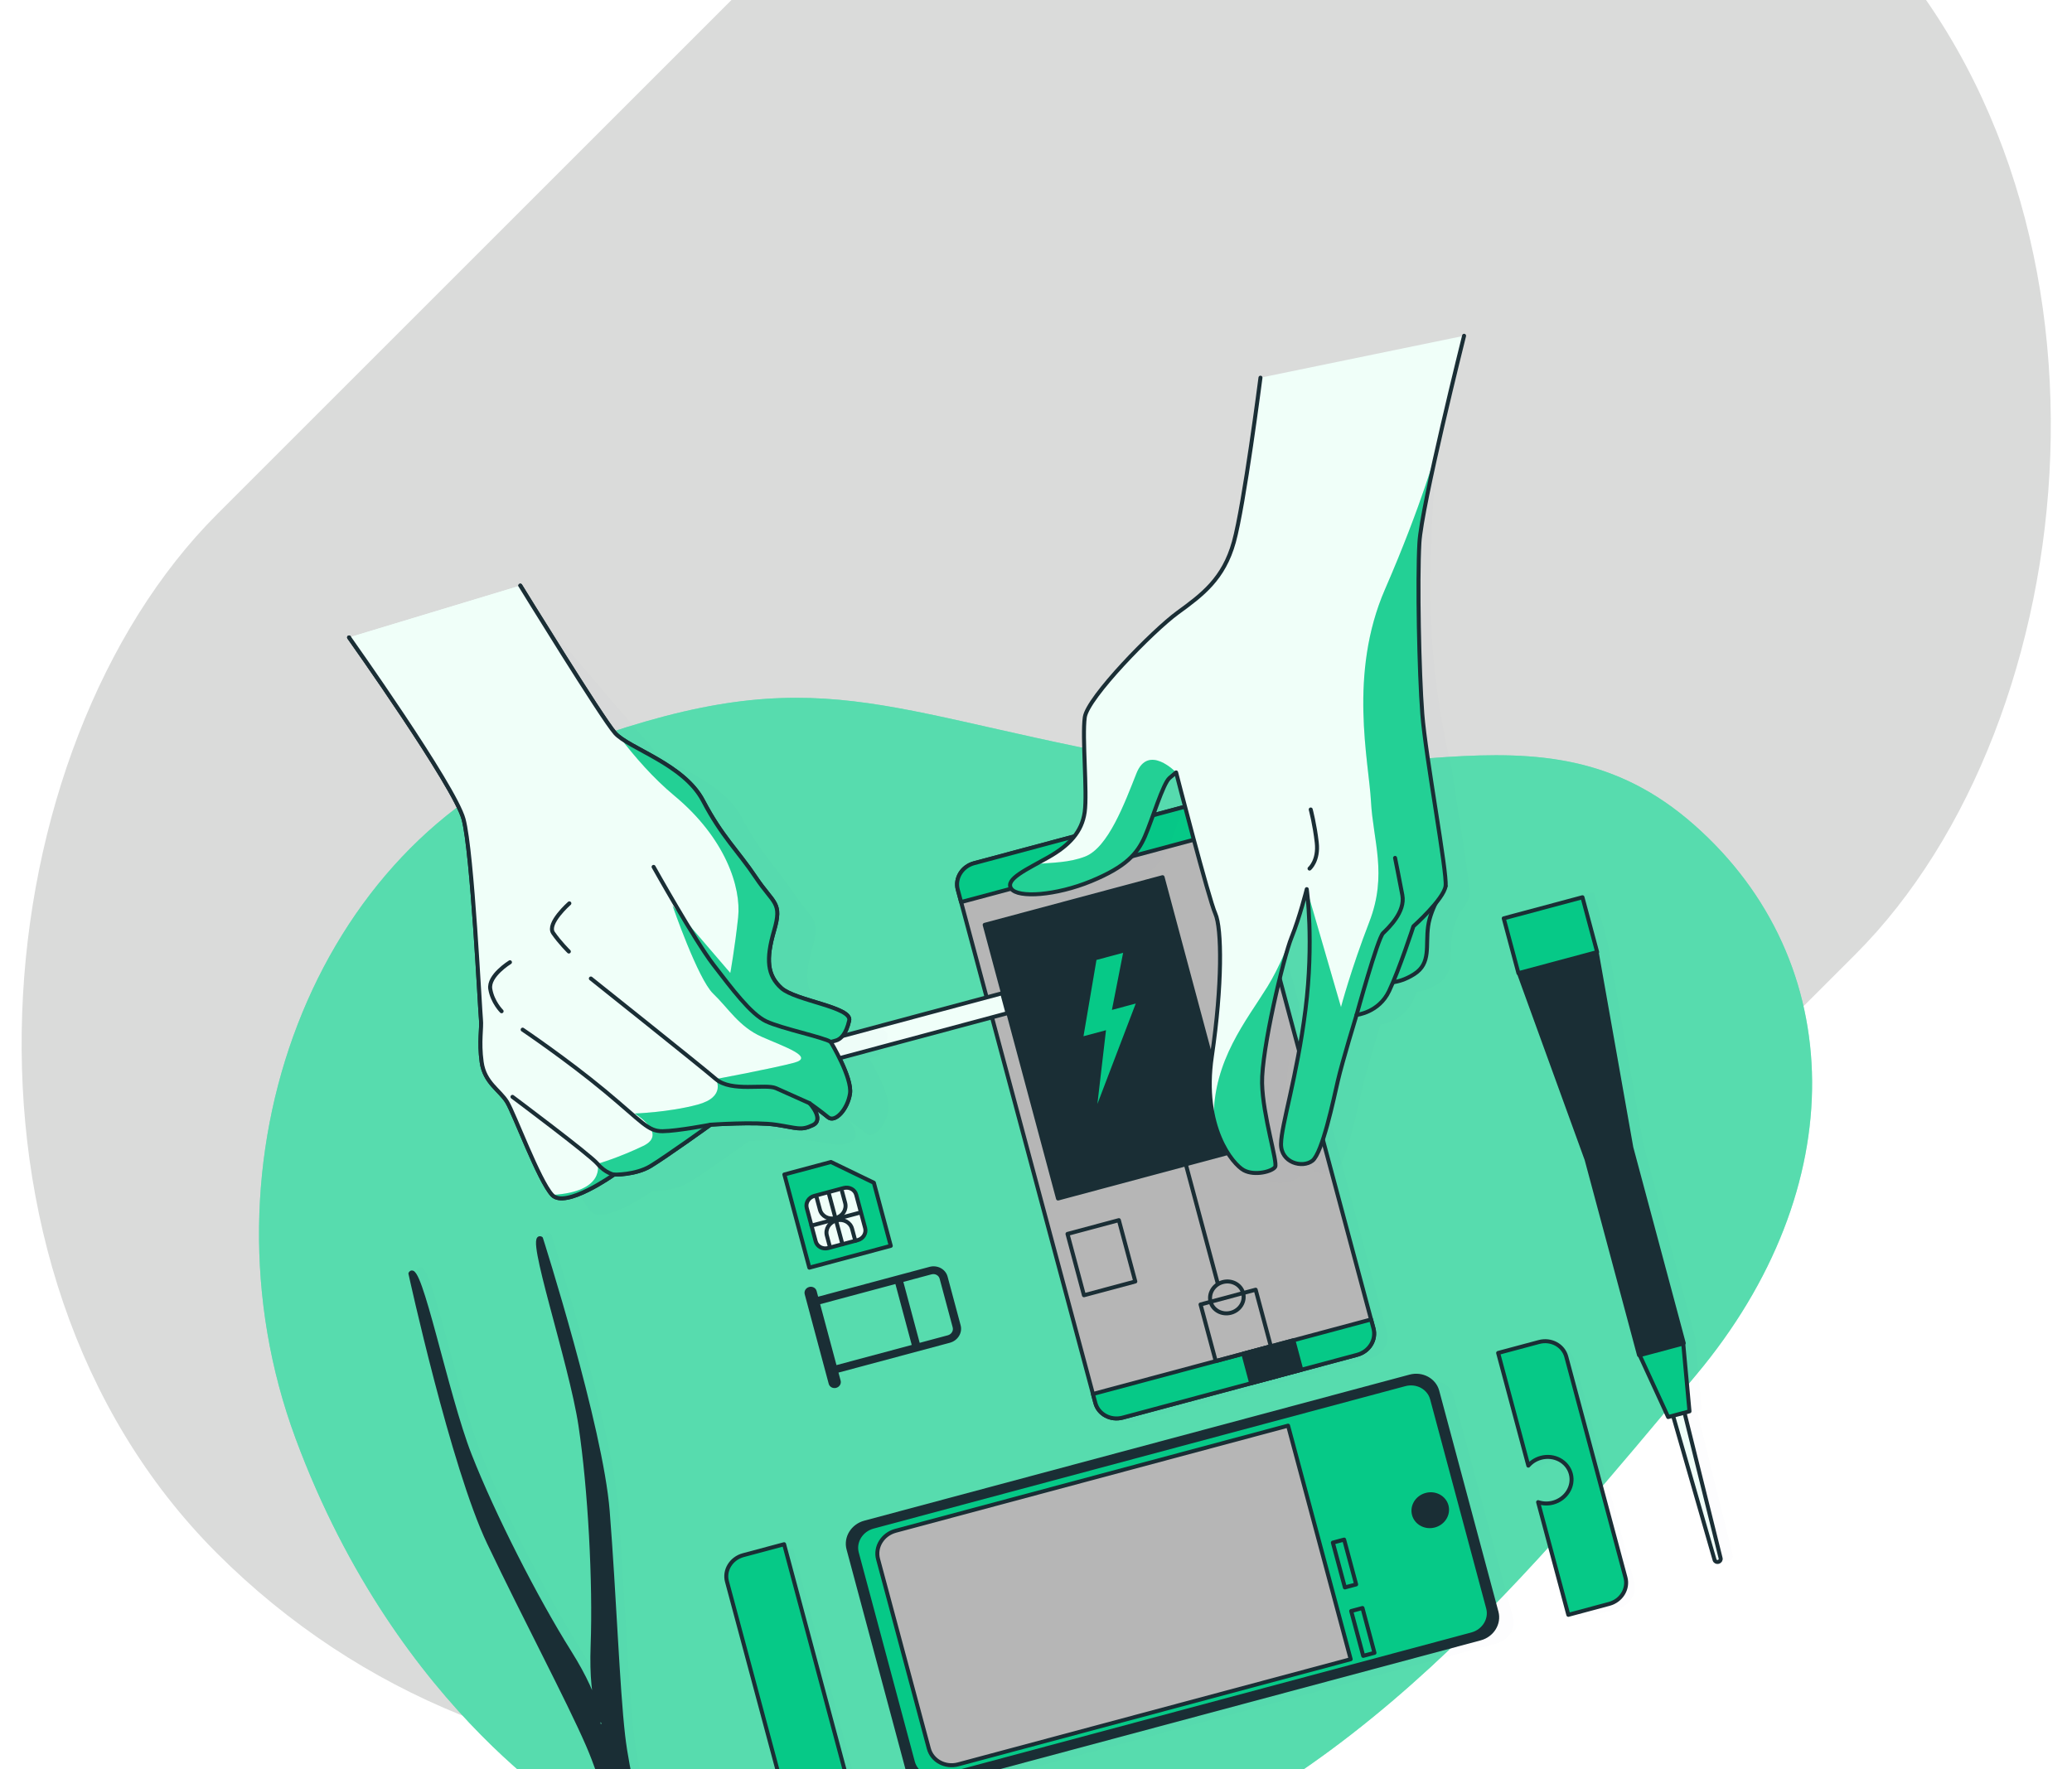 <svg width="672" height="574" viewBox="0 0 672 574" fill="none" xmlns="http://www.w3.org/2000/svg">
<rect x="433.23" y="-195.992" width="476.672" height="751.476" rx="238.336" transform="rotate(45 433.23 -195.992)" fill="#DADBDA"/>
<g filter="url(#filter0_dddddd_851_19467)">
<path d="M191.082 455.525C191.082 455.525 262.334 499.558 350.261 473.579C438.187 447.604 499.025 371.122 549.996 310.345C600.966 249.57 599.806 176.135 549.384 131.718C498.962 87.3 447.001 125.103 364.166 109.347C281.332 93.59 262.166 77.379 182.248 107.327C102.33 137.273 62.431 240.615 95.874 330.878C129.316 421.139 191.082 455.525 191.082 455.525Z" fill="#06C987"/>
<g opacity="0.7">
<g opacity="0.7">
<path opacity="0.7" d="M191.082 455.525C191.082 455.525 262.334 499.558 350.261 473.579C438.187 447.604 499.025 371.122 549.996 310.345C600.966 249.57 599.806 176.135 549.384 131.718C498.962 87.3 447.001 125.103 364.166 109.347C281.332 93.59 262.166 77.379 182.248 107.327C102.33 137.273 62.431 240.615 95.874 330.878C129.316 421.139 191.082 455.525 191.082 455.525Z" fill="#F0FFF9"/>
</g>
</g>
<g opacity="0.2">
<g opacity="0.2">
<path opacity="0.2" d="M359.606 320.444L314.978 153.889C313.993 150.215 316.358 146.39 320.259 145.344L396.334 124.96C400.235 123.915 404.195 126.045 405.18 129.72L449.808 296.275C450.792 299.949 448.429 303.775 444.528 304.821L368.453 325.205C364.552 326.25 360.59 324.119 359.606 320.444Z" fill="#003346"/>
</g>
</g>
<path d="M355.252 319.321L310.624 152.766C309.64 149.092 312.004 145.265 315.905 144.22L391.979 123.836C395.88 122.791 399.842 124.922 400.826 128.597L445.454 295.152C446.439 298.826 444.074 302.653 440.173 303.698L364.099 324.082C360.198 325.127 356.237 322.995 355.252 319.321Z" fill="#B6B6B6"/>
<path d="M355.252 319.321L310.624 152.766C309.64 149.092 312.004 145.265 315.905 144.22L391.979 123.836C395.88 122.791 399.842 124.922 400.826 128.597L445.454 295.152C446.439 298.826 444.074 302.653 440.173 303.698L364.099 324.082C360.198 325.127 356.237 322.995 355.252 319.321Z" stroke="#1A2E35" stroke-width="1.294" stroke-miterlimit="10" stroke-linecap="round" stroke-linejoin="round"/>
<path d="M391.978 123.835L315.905 144.219C312.003 145.264 309.638 149.091 310.623 152.765L311.711 156.826L401.913 132.657L400.825 128.596C399.84 124.921 395.879 122.79 391.978 123.835Z" fill="#06C987"/>
<path d="M391.978 123.835L315.905 144.219C312.003 145.264 309.638 149.091 310.623 152.765L311.711 156.826L401.913 132.657L400.825 128.596C399.84 124.921 395.879 122.79 391.978 123.835Z" stroke="#1A2E35" stroke-width="1.294" stroke-miterlimit="10" stroke-linecap="round" stroke-linejoin="round"/>
<path d="M400.839 237.536L343.143 252.996L319.353 164.213L377.05 148.754L400.839 237.536Z" fill="#1A2E35" stroke="#1A2E35" stroke-width="1.294" stroke-miterlimit="10" stroke-linecap="round" stroke-linejoin="round"/>
<path d="M354.471 316.407L355.252 319.32C356.237 322.995 360.198 325.127 364.099 324.082L440.173 303.698C444.074 302.653 446.439 298.826 445.454 295.151L444.673 292.237L354.471 316.407Z" fill="#06C987"/>
<path d="M354.471 316.407L355.252 319.32C356.237 322.995 360.198 325.127 364.099 324.082L440.173 303.698C444.074 302.653 446.439 298.826 445.454 295.151L444.673 292.237L354.471 316.407Z" stroke="#1A2E35" stroke-width="1.294" stroke-miterlimit="10" stroke-linecap="round" stroke-linejoin="round"/>
<path d="M407.244 282.577L389.367 287.367L394.289 305.736L412.166 300.946L407.244 282.577Z" stroke="#1A2E35" stroke-width="1.294" stroke-miterlimit="10" stroke-linecap="round" stroke-linejoin="round"/>
<path d="M403.183 283.666C402.446 280.919 399.485 279.325 396.567 280.107C393.651 280.889 391.882 283.75 392.618 286.497C393.354 289.246 396.317 290.839 399.233 290.057C402.151 289.275 403.919 286.415 403.183 283.666Z" stroke="#1A2E35" stroke-width="1.294" stroke-miterlimit="10" stroke-linecap="round" stroke-linejoin="round"/>
<path d="M394.943 280.543L384.587 241.892L394.943 280.543Z" fill="#F0FFF9"/>
<path d="M394.943 280.543L384.587 241.892" stroke="#1A2E35" stroke-width="1.294" stroke-miterlimit="10" stroke-linecap="round" stroke-linejoin="round"/>
<path d="M368.208 279.913L351.549 284.377L346.217 264.478L362.876 260.014L368.208 279.913Z" stroke="#1A2E35" stroke-width="1.294" stroke-miterlimit="10" stroke-linecap="round" stroke-linejoin="round"/>
<path d="M405.793 312.91L422.045 308.555L419.481 298.987L403.229 303.342L405.793 312.91Z" fill="#1A2E35" stroke="#1A2E35" stroke-width="1.294" stroke-miterlimit="10" stroke-linecap="round" stroke-linejoin="round"/>
<path d="M364.256 173.285L355.611 175.602L351.404 200.348L358.702 198.392L355.912 222.324L368.348 189.74L360.62 191.811L364.256 173.285Z" fill="#06C987"/>
<g opacity="0.2">
<g opacity="0.2">
<path opacity="0.2" d="M243.923 369.925L257.175 366.374L279.938 451.33L266.687 454.881C262.786 455.926 258.825 453.794 257.84 450.12L238.642 378.471C237.657 374.797 240.022 370.97 243.923 369.925Z" fill="#003346"/>
</g>
</g>
<path d="M241.052 368.698L254.303 365.148L277.067 450.103L263.816 453.654C259.915 454.699 255.954 452.569 254.969 448.894L235.771 377.244C234.786 373.57 237.151 369.744 241.052 368.698Z" fill="#06C987"/>
<path d="M241.052 368.698L254.303 365.148L277.067 450.103L263.816 453.654C259.915 454.699 255.954 452.569 254.969 448.894L235.771 377.244C234.786 373.57 237.151 369.744 241.052 368.698Z" stroke="#1A2E35" stroke-width="1.294" stroke-miterlimit="10" stroke-linecap="round" stroke-linejoin="round"/>
<g opacity="0.2">
<g opacity="0.2">
<path opacity="0.2" d="M501.974 301.076L488.722 304.626L498.518 341.182C499.553 339.997 500.958 339.081 502.626 338.634C506.889 337.492 511.218 339.822 512.294 343.838C513.37 347.853 510.786 352.035 506.523 353.177C504.855 353.624 503.18 353.534 501.691 353.025L511.486 389.582L524.738 386.031C528.64 384.986 531.003 381.159 530.019 377.485L510.821 305.836C509.836 302.162 505.876 300.03 501.974 301.076Z" fill="#003346"/>
</g>
</g>
<path d="M499.132 299.546L485.881 303.097L495.676 339.654C496.71 338.468 498.117 337.553 499.785 337.106C504.048 335.964 508.377 338.294 509.453 342.31C510.529 346.325 507.944 350.507 503.681 351.649C502.014 352.096 500.337 352.006 498.849 351.497L508.645 388.053L521.896 384.502C525.797 383.457 528.162 379.631 527.177 375.956L507.979 304.307C506.994 300.633 503.033 298.501 499.132 299.546Z" fill="#06C987"/>
<path d="M499.132 299.546L485.881 303.097L495.676 339.654C496.71 338.468 498.117 337.553 499.785 337.106C504.048 335.964 508.377 338.294 509.453 342.31C510.529 346.325 507.944 350.507 503.681 351.649C502.014 352.096 500.337 352.006 498.849 351.497L508.645 388.053L521.896 384.502C525.797 383.457 528.162 379.631 527.177 375.956L507.979 304.307C506.994 300.633 503.033 298.501 499.132 299.546Z" stroke="#1A2E35" stroke-width="1.294" stroke-miterlimit="10" stroke-linecap="round" stroke-linejoin="round"/>
<g opacity="0.2">
<g opacity="0.2">
<path opacity="0.2" d="M485.372 397.342L308.532 444.727C304.631 445.772 300.67 443.64 299.686 439.966L280.488 368.317C279.503 364.642 281.867 360.816 285.768 359.771L462.608 312.387C466.509 311.341 470.471 313.473 471.455 317.147L490.653 388.796C491.638 392.47 489.273 396.297 485.372 397.342Z" fill="#003346"/>
</g>
</g>
<path d="M480.069 395.71L303.23 443.093C299.329 444.139 295.368 442.008 294.383 438.333L275.185 366.684C274.2 363.01 276.565 359.183 280.466 358.138L457.305 310.754C461.206 309.709 465.168 311.84 466.152 315.514L485.351 387.163C486.335 390.839 483.97 394.664 480.069 395.71Z" fill="#1A2E35"/>
<path d="M480.069 395.71L303.23 443.093C299.329 444.139 295.368 442.008 294.383 438.333L275.185 366.684C274.2 363.01 276.565 359.183 280.466 358.138L457.305 310.754C461.206 309.709 465.168 311.84 466.152 315.514L485.351 387.163C486.335 390.839 483.97 394.664 480.069 395.71Z" stroke="#1A2E35" stroke-width="1.294" stroke-miterlimit="10" stroke-linecap="round" stroke-linejoin="round"/>
<path d="M477.359 394.397L304.922 440.601C301.019 441.647 297.059 439.515 296.075 435.841L277.896 367.996C276.911 364.321 279.275 360.495 283.177 359.449L455.614 313.245C459.516 312.199 463.476 314.331 464.461 318.006L482.64 385.851C483.625 389.525 481.261 393.351 477.359 394.397Z" fill="#06C987"/>
<path d="M477.359 394.397L304.922 440.601C301.019 441.647 297.059 439.515 296.075 435.841L277.896 367.996C276.911 364.321 279.275 360.495 283.177 359.449L455.614 313.245C459.516 312.199 463.476 314.331 464.461 318.006L482.64 385.851C483.625 389.525 481.261 393.351 477.359 394.397Z" stroke="#1A2E35" stroke-width="1.294" stroke-miterlimit="10" stroke-linecap="round" stroke-linejoin="round"/>
<path d="M438.059 402.454L310.775 436.56C306.571 437.686 302.302 435.39 301.241 431.43L284.78 369.997C283.719 366.038 286.268 361.914 290.472 360.788L417.756 326.682L438.059 402.454Z" fill="#B6B6B6"/>
<path d="M438.059 402.454L310.775 436.56C306.571 437.686 302.302 435.39 301.241 431.43L284.78 369.997C283.719 366.038 286.268 361.914 290.472 360.788L417.756 326.682L438.059 402.454Z" stroke="#1A2E35" stroke-width="1.294" stroke-miterlimit="10" stroke-linecap="round" stroke-linejoin="round"/>
<path d="M469.148 352.698C468.412 349.949 465.45 348.356 462.532 349.138C459.616 349.919 457.848 352.78 458.585 355.528C459.321 358.276 462.283 359.87 465.198 359.089C468.117 358.307 469.884 355.445 469.148 352.698Z" fill="#1A2E35"/>
<path d="M469.148 352.698C468.412 349.949 465.45 348.356 462.532 349.138C459.616 349.919 457.848 352.78 458.585 355.528C459.321 358.276 462.283 359.87 465.198 359.089C468.117 358.307 469.884 355.445 469.148 352.698Z" stroke="#1A2E35" stroke-width="1.294" stroke-miterlimit="10" stroke-linecap="round" stroke-linejoin="round"/>
<path d="M445.779 400.386L442.123 401.365L438.227 386.824L441.883 385.844L445.779 400.386Z" stroke="#1A2E35" stroke-width="1.294" stroke-miterlimit="10" stroke-linecap="round" stroke-linejoin="round"/>
<path d="M439.832 378.188L436.176 379.168L432.279 364.627L435.936 363.647L439.832 378.188Z" stroke="#1A2E35" stroke-width="1.294" stroke-miterlimit="10" stroke-linecap="round" stroke-linejoin="round"/>
<path d="M308.983 294.818C309.276 295.91 308.57 297.053 307.409 297.365L298.275 299.812L292.978 280.043L302.111 277.595C303.273 277.284 304.455 277.92 304.748 279.013L308.983 294.818ZM265.992 287.273L290.402 280.733L295.699 300.502L271.289 307.043L265.992 287.273ZM301.461 275.169L265.342 284.847L264.847 282.999C264.577 281.993 263.494 281.411 262.427 281.697C261.361 281.983 260.714 283.028 260.983 284.034L268.776 313.118C269.045 314.122 270.129 314.706 271.196 314.42C272.262 314.134 272.909 313.087 272.64 312.083L271.939 309.469L308.059 299.791C310.64 299.099 312.21 296.559 311.559 294.128L307.324 278.323C306.673 275.892 304.042 274.478 301.461 275.169Z" fill="#1A2E35"/>
<path d="M269.496 241.147L254.389 245.195L262.49 275.428L288.9 268.351L283.414 247.877L269.496 241.147Z" fill="#06C987"/>
<path d="M269.496 241.147L254.389 245.195L262.49 275.428L288.9 268.351L283.414 247.877L269.496 241.147Z" stroke="#1A2E35" stroke-width="1.294" stroke-miterlimit="10" stroke-linecap="round" stroke-linejoin="round"/>
<path d="M278.166 266.503L268.6 269.066C266.812 269.545 264.998 268.569 264.546 266.884L261.65 256.075C261.199 254.391 262.282 252.639 264.07 252.16L273.636 249.596C275.424 249.117 277.24 250.093 277.691 251.777L280.587 262.586C281.038 264.271 279.954 266.024 278.166 266.503Z" fill="#F0FFF9"/>
<path d="M278.166 266.503L268.6 269.066C266.812 269.545 264.998 268.569 264.546 266.884L261.65 256.075C261.199 254.391 262.282 252.639 264.07 252.16L273.636 249.596C275.424 249.117 277.24 250.093 277.691 251.777L280.587 262.586C281.038 264.271 279.954 266.024 278.166 266.503Z" stroke="#1A2E35" stroke-width="1.294" stroke-miterlimit="10" stroke-linecap="round" stroke-linejoin="round"/>
<path d="M268.773 251.223L273.227 267.842" stroke="#1A2E35" stroke-width="1.294" stroke-miterlimit="10" stroke-linecap="round" stroke-linejoin="round"/>
<path d="M263.18 261.789L279.061 257.534" stroke="#1A2E35" stroke-width="1.294" stroke-miterlimit="10" stroke-linecap="round" stroke-linejoin="round"/>
<path d="M269.176 268.765L268.167 264.998C267.606 262.907 268.951 260.729 271.171 260.134L271.313 260.096C273.533 259.501 275.787 260.714 276.347 262.806L277.394 266.71" stroke="#1A2E35" stroke-width="1.294" stroke-miterlimit="10" stroke-linecap="round" stroke-linejoin="round"/>
<path d="M273.096 250.672L274.105 254.44C274.666 256.532 273.321 258.71 271.101 259.305L270.959 259.343C268.739 259.938 266.485 258.724 265.924 256.632L264.878 252.727" stroke="#1A2E35" stroke-width="1.294" stroke-miterlimit="10" stroke-linecap="round" stroke-linejoin="round"/>
<g opacity="0.2">
<g opacity="0.2">
<path opacity="0.2" d="M517.147 154.213C517.058 153.878 516.696 153.683 516.341 153.779L490.806 160.621C490.449 160.716 490.235 161.065 490.324 161.4L495.09 179.187C495.135 179.352 495.247 179.482 495.388 179.562L517.159 239.531C517.169 239.557 517.18 239.583 517.193 239.607L534.201 303.079C534.251 303.268 534.392 303.405 534.566 303.475L543.684 323.28C543.813 323.56 544.14 323.704 544.456 323.62L545.411 323.364L558.706 369.54C558.943 370.367 559.854 370.847 560.735 370.611C561.616 370.375 562.166 369.505 561.96 368.669L550.384 322.031L551.378 321.765C551.695 321.68 551.906 321.392 551.878 321.085L549.871 299.376C549.987 299.226 550.041 299.038 549.99 298.848L532.983 235.377C532.983 235.35 532.979 235.321 532.975 235.294L521.842 172.471C521.927 172.332 521.957 172.164 521.914 172L517.147 154.213Z" fill="#003346"/>
</g>
</g>
<path d="M557.303 370.879C556.766 371.023 556.221 370.736 556.076 370.234L541.395 319.238L545.259 318.202L558.042 369.707C558.168 370.214 557.839 370.735 557.303 370.879Z" fill="#F0FFF9"/>
<path d="M557.303 370.879C556.766 371.023 556.221 370.736 556.076 370.234L541.395 319.238L545.259 318.202L558.042 369.707C558.168 370.214 557.839 370.735 557.303 370.879Z" stroke="#1A2E35" stroke-width="1.294" stroke-miterlimit="10"/>
<path d="M517.857 173.141L492.63 179.901L514.515 240.186L514.53 240.182L531.572 303.782L546.074 299.896L529.032 236.296L529.048 236.292L517.857 173.141Z" fill="#1A2E35"/>
<path d="M517.857 173.141L492.63 179.901L514.515 240.186L514.53 240.182L531.572 303.782L546.074 299.896L529.032 236.296L529.048 236.292L517.857 173.141Z" stroke="#1A2E35" stroke-width="1.294" stroke-miterlimit="10" stroke-linecap="round" stroke-linejoin="round"/>
<path d="M517.998 173.048L492.463 179.891L487.697 162.103L513.232 155.261L517.998 173.048Z" fill="#06C987" stroke="#1A2E35" stroke-width="1.294" stroke-miterlimit="10" stroke-linecap="round" stroke-linejoin="round"/>
<path d="M547.945 322.033L541.022 323.888L531.786 303.826L545.914 300.041L547.945 322.033Z" fill="#06C987"/>
<path d="M547.945 322.033L541.022 323.888L531.786 303.826L545.914 300.041L547.945 322.033Z" stroke="#1A2E35" stroke-width="1.294" stroke-miterlimit="10" stroke-linecap="round" stroke-linejoin="round"/>
<g opacity="0.2">
<g opacity="0.2">
<path opacity="0.2" d="M197.557 421.876C197.648 422.034 197.729 422.166 197.801 422.275C197.769 422.317 197.735 422.36 197.7 422.407C197.645 422.384 197.594 422.364 197.546 422.343C197.554 422.213 197.558 422.058 197.557 421.876ZM178.83 264.712C178.783 264.562 178.677 264.437 178.535 264.361C177.867 264.002 177.399 264.219 177.179 264.38C175.52 265.598 177.295 272.947 182.405 292.091C185.489 303.649 188.986 316.75 190.324 325.622C193.342 345.639 195.038 376.295 194.271 396.932C194.048 402.926 194.272 407.606 194.705 411.231C193.268 407.875 191.122 403.71 187.932 398.63C176.948 381.142 163.089 353.745 155.695 334.901C152.417 326.549 148.895 313.454 145.787 301.903C140.641 282.769 138.503 275.516 136.458 275.291C136.189 275.261 135.674 275.307 135.274 275.953C135.189 276.09 135.159 276.251 135.194 276.404C135.331 277.032 149.022 339.395 160.734 363.958C165.956 374.912 171.465 385.889 176.791 396.506C183.48 409.834 189.254 421.344 192.774 429.456C197.768 440.966 201.8 456.144 203.302 462.135C203.495 462.904 203.996 463.544 204.711 463.936C205.429 464.329 206.276 464.425 207.093 464.206L210.464 463.303C211.281 463.084 211.967 462.578 212.392 461.877C212.815 461.18 212.93 460.376 212.712 459.614C211.017 453.676 206.92 438.516 205.49 426.049C204.482 417.264 203.728 404.408 202.856 389.522C202.161 377.664 201.443 365.403 200.488 353.305C198.349 326.178 179.025 265.324 178.83 264.712Z" fill="#003346"/>
</g>
</g>
<path d="M175.463 265.979C170.624 263.376 185.141 305.964 188.25 326.582C191.359 347.201 192.961 377.648 192.203 398.003C191.446 418.357 195.887 423.342 195.887 423.342C195.887 423.342 195.581 423.721 195.18 424.264C194.56 423.994 194.106 423.82 194.106 423.82C194.106 423.82 195.46 417.281 184.627 400.033C173.793 382.784 159.956 355.615 152.34 336.204C144.723 316.794 136.001 272.653 133.113 277.327C133.113 277.327 146.791 339.966 158.609 364.752C170.426 389.537 184.341 415.71 190.658 430.269C195.703 441.895 199.781 457.305 201.218 463.041C201.532 464.294 202.874 465.023 204.2 464.668L207.57 463.765C208.895 463.41 209.695 462.107 209.34 460.865C207.717 455.179 203.543 439.794 202.098 427.203C200.289 411.437 199.253 381.813 197.095 354.439C194.937 327.066 175.463 265.979 175.463 265.979Z" fill="#1A2E35"/>
<path d="M175.463 265.979C170.624 263.376 185.141 305.964 188.25 326.582C191.359 347.201 192.961 377.648 192.203 398.003C191.446 418.357 195.887 423.342 195.887 423.342C195.887 423.342 195.581 423.721 195.18 424.264C194.56 423.994 194.106 423.82 194.106 423.82C194.106 423.82 195.46 417.281 184.627 400.033C173.793 382.784 159.956 355.615 152.34 336.204C144.723 316.794 136.001 272.653 133.113 277.327C133.113 277.327 146.791 339.966 158.609 364.752C170.426 389.537 184.341 415.71 190.658 430.269C195.703 441.895 199.781 457.305 201.218 463.041C201.532 464.294 202.874 465.023 204.2 464.668L207.57 463.765C208.895 463.41 209.695 462.107 209.34 460.865C207.717 455.179 203.543 439.794 202.098 427.203C200.289 411.437 199.253 381.813 197.095 354.439C194.937 327.066 175.463 265.979 175.463 265.979Z" stroke="#1A2E35" stroke-width="1.294" stroke-miterlimit="10" stroke-linecap="round" stroke-linejoin="round"/>
<g opacity="0.2">
<g opacity="0.2">
<path opacity="0.2" d="M463.901 48.333C464.648 15.518 468.595 -14.257 469.664 -22.338L416.541 -10.167C416.541 -10.167 411.239 31.18 407.912 43.145C404.587 55.112 397.687 60.24 389.671 66.081C381.655 71.919 360.462 93.594 359.563 99.988C358.662 106.382 360.433 124.365 359.534 130.757C358.633 137.152 354.577 141.519 347.776 145.393C346.443 146.152 345.087 146.886 343.783 147.599C343.752 147.617 343.722 147.633 343.692 147.65C343.253 147.889 342.824 148.127 342.402 148.36C342.171 148.49 341.94 148.618 341.713 148.747C341.565 148.831 341.421 148.913 341.278 148.996C341.067 149.116 340.86 149.235 340.658 149.355C340.516 149.438 340.375 149.521 340.237 149.604C340.028 149.729 339.825 149.854 339.624 149.979C339.508 150.051 339.388 150.124 339.275 150.196C338.975 150.386 338.686 150.574 338.412 150.762C338.359 150.8 338.312 150.836 338.26 150.873C338.04 151.027 337.827 151.18 337.626 151.333C337.538 151.401 337.458 151.466 337.375 151.533C337.218 151.658 337.069 151.783 336.928 151.906C336.849 151.975 336.771 152.046 336.696 152.117C336.561 152.242 336.438 152.369 336.32 152.495C336.264 152.556 336.202 152.618 336.15 152.679C335.993 152.863 335.85 153.045 335.736 153.228C335.724 153.245 335.72 153.263 335.708 153.282C335.609 153.447 335.53 153.611 335.469 153.774C335.447 153.833 335.435 153.892 335.418 153.951C335.384 154.076 335.359 154.2 335.349 154.323C335.343 154.389 335.343 154.453 335.343 154.517C335.345 154.642 335.366 154.766 335.397 154.892C335.41 154.948 335.418 155.006 335.438 155.063C335.5 155.241 335.583 155.421 335.705 155.6C337.848 158.717 350.245 157.856 361.619 153.168C372.991 148.479 376.64 144.222 379.068 138.649C381.495 133.077 384.922 121.494 387.053 119.693L389.182 117.891C389.182 117.891 399.748 158.947 401.894 163.704C404.039 168.462 404.185 186.88 400.782 209.94C399.452 218.958 400.205 226.282 401.823 231.981C401.832 232.014 401.842 232.045 401.85 232.076C402.35 233.824 402.931 235.414 403.556 236.853C403.563 236.866 403.567 236.877 403.573 236.889C404.206 238.333 404.882 239.625 405.572 240.764C405.576 240.77 405.581 240.776 405.583 240.781C405.804 241.146 406.026 241.495 406.249 241.829C406.263 241.847 406.276 241.868 406.289 241.888C406.746 242.568 407.199 243.184 407.643 243.733L407.679 243.777C407.878 244.019 408.072 244.249 408.266 244.465C408.305 244.509 408.342 244.551 408.381 244.593C408.561 244.794 408.737 244.982 408.911 245.158C408.937 245.183 408.963 245.213 408.989 245.237C409.187 245.437 409.38 245.622 409.568 245.791C409.587 245.81 409.606 245.824 409.627 245.843C409.785 245.983 409.938 246.112 410.086 246.231C410.136 246.272 410.184 246.309 410.233 246.348C410.353 246.44 410.469 246.525 410.582 246.603C410.626 246.634 410.671 246.667 410.716 246.696C410.863 246.793 411.005 246.882 411.135 246.952C414.698 248.868 420.386 247.344 421.297 245.87C422.208 244.395 417.293 229.305 417.066 218.703C416.839 208.099 423.984 177.883 426.611 171.438C429.239 164.991 431.554 155.756 431.554 155.756C431.554 155.756 433.933 172.757 431.138 194.834C428.345 216.91 423.299 232.208 423.21 238.384C423.123 244.561 430.142 246.371 433.388 243.86C436.634 241.35 440.252 223.973 441.662 217.855C443.07 211.735 447.71 196.547 447.71 196.547C447.71 196.547 454.925 195.843 458.262 188.796C458.668 187.941 459.092 186.981 459.522 185.961C461.255 185.737 463.646 185.077 466.381 183.339C471.963 179.793 470.019 174.162 470.918 167.768C471.281 165.189 472.275 162.582 473.328 160.38C475.001 158.335 476.369 156.269 476.58 154.767C477.024 151.616 473.262 130.111 470.844 113.582C467.355 99.116 463.258 76.548 463.901 48.333Z" fill="#003346"/>
</g>
</g>
<path d="M468.84 151.64C468.84 151.64 464.079 158.247 463.178 164.641C462.278 171.035 464.223 176.666 458.64 180.212C453.058 183.759 448.889 182.825 448.889 182.825C448.889 182.825 450.688 170.039 452.507 165.45C454.326 160.861 468.84 151.64 468.84 151.64Z" fill="#06C987"/>
<g opacity="0.5">
<g opacity="0.5">
<path opacity="0.5" d="M468.84 151.64C468.84 151.64 464.079 158.247 463.178 164.641C462.278 171.035 464.223 176.666 458.64 180.212C453.058 183.759 448.889 182.825 448.889 182.825C448.889 182.825 450.688 170.039 452.507 165.45C454.326 160.861 468.84 151.64 468.84 151.64Z" fill="#F0FFF9"/>
</g>
</g>
<path d="M468.84 151.64C468.84 151.64 464.079 158.247 463.178 164.641C462.278 171.035 464.223 176.666 458.64 180.212C453.058 183.759 448.889 182.825 448.889 182.825C448.889 182.825 450.688 170.039 452.507 165.45C454.326 160.861 468.84 151.64 468.84 151.64Z" stroke="#1A2E35" stroke-width="1.294" stroke-miterlimit="10" stroke-linecap="round" stroke-linejoin="round"/>
<path d="M408.801 -13.293C408.801 -13.293 403.499 28.054 400.172 40.019C396.846 51.986 389.947 57.115 381.93 62.955C373.915 68.793 352.722 90.469 351.823 96.861C350.922 103.256 352.693 121.239 351.794 127.632C350.893 134.025 346.837 138.393 340.035 142.266C333.236 146.14 325.822 149.356 327.965 152.474C330.107 155.591 342.504 154.73 353.878 150.042C365.251 145.354 368.9 141.095 371.327 135.523C373.753 129.951 377.181 118.368 379.313 116.567L381.442 114.765C381.442 114.765 392.008 155.821 394.154 160.579C396.3 165.336 396.445 183.754 393.041 206.814C389.64 229.874 399.833 241.909 403.395 243.827C406.958 245.743 412.646 244.218 413.557 242.743C414.468 241.269 409.554 226.179 409.325 215.577C409.097 204.973 416.244 174.757 418.871 168.312C421.499 161.865 423.814 152.632 423.814 152.632C423.814 152.632 426.193 169.631 423.398 191.708C420.604 213.784 415.557 229.083 415.47 235.258C415.383 241.435 422.401 243.244 425.648 240.735C428.894 238.224 432.513 220.847 433.921 214.729C435.331 208.609 439.97 193.42 439.97 193.42C439.97 193.42 447.184 192.718 450.523 185.67C453.86 178.624 458.402 164.692 458.402 164.692C458.402 164.692 468.24 155.904 468.84 151.641C469.44 147.379 462.337 109.495 461.29 95.831C460.24 82.166 459.664 52.38 460.345 40.303C461.029 28.225 474.837 -26.885 474.837 -26.885" fill="#F0FFF9"/>
<path d="M371.327 135.524C373.752 129.952 377.181 118.369 379.312 116.568L381.441 114.766C381.441 114.766 372.425 105.367 368.581 115.063C364.739 124.76 359.403 139.191 351.892 142.071C346.691 144.064 341.381 144.009 336.042 144.474C330.697 147.398 326.242 149.969 327.964 152.475C330.107 155.591 342.505 154.73 353.878 150.042C365.251 145.355 368.9 141.096 371.327 135.524Z" fill="#06C987"/>
<path d="M393.62 227.085C395.993 237.081 401.085 242.583 403.395 243.827C406.957 245.743 412.646 244.218 413.556 242.743C414.469 241.269 409.554 226.179 409.325 215.577C409.097 204.973 416.244 174.757 418.871 168.312C421.498 161.865 423.814 152.63 423.814 152.63C423.814 152.63 418.761 171.822 411.058 184.286C404.234 195.328 393.545 208.094 393.62 227.085Z" fill="#06C987"/>
<path d="M466.278 9.146C466.278 9.146 461.166 27.85 449.202 55.325C437.239 82.799 443.965 111.331 444.639 124.152C445.314 136.972 450.064 147.833 444.087 163.302C438.108 178.772 434.916 190.894 434.916 190.894L423.816 152.631C423.816 152.631 426.194 169.631 423.399 191.707C420.605 213.785 415.557 229.083 415.472 235.259C415.384 241.434 422.401 243.245 425.647 240.734C428.895 238.225 432.513 220.847 433.921 214.729C435.331 208.608 439.971 193.42 439.971 193.42C439.971 193.42 447.186 192.717 450.524 185.671C453.86 178.623 458.404 164.692 458.404 164.692C458.404 164.692 468.241 155.903 468.84 151.641C469.441 147.378 462.339 109.496 461.29 95.831C460.242 82.167 459.663 52.38 460.346 40.302C460.663 34.716 463.463 21.704 466.382 9.333L466.278 9.146Z" fill="#06C987"/>
<g opacity="0.5">
<g opacity="0.5">
<path opacity="0.5" d="M371.327 135.524C373.752 129.952 377.181 118.369 379.312 116.568L381.441 114.766C381.441 114.766 372.425 105.367 368.581 115.063C364.739 124.76 359.403 139.191 351.892 142.071C346.691 144.064 341.381 144.009 336.042 144.474C330.697 147.398 326.242 149.969 327.964 152.475C330.107 155.591 342.505 154.73 353.878 150.042C365.251 145.355 368.9 141.096 371.327 135.524Z" fill="#F0FFF9"/>
</g>
<g opacity="0.5">
<path opacity="0.5" d="M393.62 227.085C395.993 237.081 401.085 242.583 403.395 243.827C406.957 245.743 412.646 244.218 413.556 242.743C414.469 241.269 409.554 226.179 409.325 215.577C409.097 204.973 416.244 174.757 418.871 168.312C421.498 161.865 423.814 152.63 423.814 152.63C423.814 152.63 418.761 171.822 411.058 184.286C404.234 195.328 393.545 208.094 393.62 227.085Z" fill="#F0FFF9"/>
</g>
<g opacity="0.5">
<path opacity="0.5" d="M466.278 9.146C466.278 9.146 461.166 27.85 449.202 55.325C437.239 82.799 443.965 111.331 444.639 124.152C445.314 136.972 450.064 147.833 444.087 163.302C438.108 178.772 434.916 190.894 434.916 190.894L423.816 152.631C423.816 152.631 426.194 169.631 423.399 191.707C420.605 213.785 415.557 229.083 415.472 235.259C415.384 241.434 422.401 243.245 425.647 240.734C428.895 238.225 432.513 220.847 433.921 214.729C435.331 208.608 439.971 193.42 439.971 193.42C439.971 193.42 447.186 192.717 450.524 185.671C453.86 178.623 458.404 164.692 458.404 164.692C458.404 164.692 468.241 155.903 468.84 151.641C469.441 147.378 462.339 109.496 461.29 95.831C460.242 82.167 459.663 52.38 460.346 40.302C460.663 34.716 463.463 21.704 466.382 9.333L466.278 9.146Z" fill="#F0FFF9"/>
</g>
</g>
<path d="M408.801 -13.293C408.801 -13.293 403.499 28.054 400.172 40.019C396.846 51.986 389.947 57.115 381.93 62.955C373.915 68.793 352.722 90.469 351.823 96.861C350.922 103.256 352.693 121.239 351.794 127.632C350.893 134.025 346.837 138.393 340.035 142.266C333.236 146.14 325.822 149.356 327.965 152.474C330.107 155.591 342.504 154.73 353.878 150.042C365.251 145.354 368.9 141.095 371.327 135.523C373.753 129.951 377.181 118.368 379.313 116.567L381.442 114.765C381.442 114.765 392.008 155.821 394.154 160.579C396.3 165.336 396.445 183.754 393.041 206.814C389.64 229.874 399.833 241.909 403.395 243.827C406.958 245.743 412.646 244.218 413.557 242.743C414.468 241.269 409.554 226.179 409.325 215.577C409.097 204.973 416.244 174.757 418.871 168.312C421.499 161.865 423.814 152.632 423.814 152.632C423.814 152.632 426.193 169.631 423.398 191.708C420.604 213.784 415.557 229.083 415.47 235.258C415.383 241.435 422.401 243.244 425.648 240.735C428.894 238.224 432.513 220.847 433.921 214.729C435.331 208.609 439.97 193.42 439.97 193.42C439.97 193.42 447.184 192.718 450.523 185.67C453.86 178.624 458.402 164.692 458.402 164.692C458.402 164.692 468.24 155.904 468.84 151.641C469.44 147.379 462.337 109.495 461.29 95.831C460.24 82.166 459.664 52.38 460.345 40.303C461.029 28.225 474.837 -26.885 474.837 -26.885" stroke="#1A2E35" stroke-width="1.294" stroke-miterlimit="10" stroke-linecap="round" stroke-linejoin="round"/>
<path d="M424.715 145.959C424.715 145.959 427.716 143.422 427.057 137.531C426.399 131.64 425.099 126.788 425.099 126.788" stroke="#1A2E35" stroke-width="1.294" stroke-miterlimit="10" stroke-linecap="round" stroke-linejoin="round"/>
<path d="M439.969 193.42C439.969 193.42 446.822 168.615 448.546 166.923C450.27 165.23 455.848 160.045 454.819 154.578C453.79 149.111 452.454 142.497 452.454 142.497" stroke="#1A2E35" stroke-width="1.294" stroke-miterlimit="10" stroke-linecap="round" stroke-linejoin="round"/>
<path d="M168.75 54.164C168.75 54.164 195.091 97.02 199.474 101.998C203.855 106.976 221.756 112.024 227.985 123.89C234.212 135.756 239.305 140.134 245.119 148.83C250.933 157.526 253.777 156.764 251.054 166.107C248.332 175.45 248.852 180.643 253.436 184.747C258.02 188.851 276.422 190.892 275.415 195.264C274.409 199.635 272.686 201.327 271.061 201.762L269.435 202.198C269.435 202.198 276.475 213.847 275.675 218.983C274.873 224.12 270.819 228.488 268.577 226.628C266.338 224.767 262.57 222.085 262.57 222.085C262.57 222.085 267.461 227.336 263.603 229.19C259.744 231.045 258.624 230.115 251.812 229.068C245 228.023 230.467 229.046 230.467 229.046C230.467 229.046 215.855 239.523 210.983 242.47C206.111 245.416 199.097 245.245 199.097 245.245C199.097 245.245 183.369 256.431 179.089 251.836C174.809 247.241 166.83 225.589 164.484 221.706C162.137 217.824 157.15 215.468 156.22 208.745C155.29 202.022 156.296 197.65 155.984 194.862C155.672 192.075 153.214 140.643 150.343 129.928C147.472 119.213 113.208 70.971 113.208 70.971" fill="#F0FFF9"/>
<path d="M168.75 54.164C168.75 54.164 195.091 97.02 199.474 101.998C203.855 106.976 221.756 112.024 227.985 123.89C234.212 135.756 239.305 140.134 245.119 148.83C250.933 157.526 253.777 156.764 251.054 166.107C248.332 175.45 248.852 180.643 253.436 184.747C258.02 188.851 276.422 190.892 275.415 195.264C274.409 199.635 272.686 201.327 271.061 201.762L269.435 202.198C269.435 202.198 276.475 213.847 275.675 218.983C274.873 224.12 270.819 228.488 268.577 226.628C266.338 224.767 262.57 222.085 262.57 222.085C262.57 222.085 267.461 227.336 263.603 229.19C259.744 231.045 258.624 230.115 251.812 229.068C245 228.023 230.467 229.046 230.467 229.046C230.467 229.046 215.855 239.523 210.983 242.47C206.111 245.416 199.097 245.245 199.097 245.245C199.097 245.245 183.369 256.431 179.089 251.836C174.809 247.241 166.83 225.589 164.484 221.706C162.137 217.824 157.15 215.468 156.22 208.745C155.29 202.022 156.296 197.65 155.984 194.862C155.672 192.075 153.214 140.643 150.343 129.928C147.472 119.213 113.208 70.971 113.208 70.971" stroke="#1A2E35" stroke-width="1.294" stroke-miterlimit="10" stroke-linecap="round" stroke-linejoin="round"/>
<path d="M211.974 145.407C211.974 145.407 225.346 169.305 231.361 177.127C237.377 184.948 243.494 193.154 248.48 195.508C253.465 197.864 267.296 200.721 269.434 202.199" stroke="#1A2E35" stroke-width="1.294" stroke-miterlimit="10" stroke-linecap="round" stroke-linejoin="round"/>
<path d="M191.63 181.622C191.63 181.622 227.067 209.861 232.159 214.238C237.252 218.616 248.223 215.676 251.682 217.21C255.142 218.746 262.569 222.087 262.569 222.087" stroke="#1A2E35" stroke-width="1.294" stroke-miterlimit="10" stroke-linecap="round" stroke-linejoin="round"/>
<path d="M169.511 198.212C169.511 198.212 183.865 207.901 196.187 218.135C208.51 228.368 210.143 231.212 214.92 231.163C219.697 231.113 230.467 229.047 230.467 229.047" stroke="#1A2E35" stroke-width="1.294" stroke-miterlimit="10" stroke-linecap="round" stroke-linejoin="round"/>
<path d="M166.206 220.016C166.206 220.016 191.255 238.734 193.801 241.742C196.35 244.752 199.095 245.247 199.095 245.247" stroke="#1A2E35" stroke-width="1.294" stroke-miterlimit="10" stroke-linecap="round" stroke-linejoin="round"/>
<path d="M184.659 157.237C184.659 157.237 177.255 163.734 179.396 166.851C181.539 169.968 184.493 172.869 184.493 172.869" stroke="#1A2E35" stroke-width="1.294" stroke-miterlimit="10" stroke-linecap="round" stroke-linejoin="round"/>
<path d="M165.392 176.346C165.392 176.346 158.288 180.711 159.009 185.029C159.731 189.348 162.685 192.247 162.685 192.247" stroke="#1A2E35" stroke-width="1.294" stroke-miterlimit="10" stroke-linecap="round" stroke-linejoin="round"/>
<path d="M326.774 192.863L266.746 208.947L265.013 202.478L325.041 186.394L326.774 192.863Z" fill="#F0FFF9" stroke="#1A2E35" stroke-width="1.294" stroke-miterlimit="10" stroke-linecap="round" stroke-linejoin="round"/>
<g opacity="0.2">
<g opacity="0.2">
<path opacity="0.2" d="M175.908 65.145C175.908 65.145 207.56 102.347 211.942 107.326C216.324 112.304 234.226 117.352 240.455 129.218C246.682 141.084 251.775 145.462 257.589 154.158C263.402 162.854 266.246 162.092 263.524 171.434C260.802 180.777 261.322 185.97 265.906 190.074C270.489 194.177 288.892 196.219 287.885 200.592C286.879 204.963 285.155 206.655 283.531 207.09L281.904 207.526C281.904 207.526 288.945 219.174 288.145 224.311C287.343 229.448 283.287 233.816 281.047 231.955C278.806 230.094 275.04 227.412 275.04 227.412C275.04 227.412 279.931 232.664 276.073 234.518C272.214 236.372 271.094 235.441 264.282 234.396C257.47 233.351 242.937 234.373 242.937 234.373C242.937 234.373 228.324 244.851 223.453 247.797C218.581 250.743 211.567 250.572 211.567 250.572C211.567 250.572 195.839 261.759 191.558 257.164C187.279 252.568 179.3 230.917 176.954 227.034C174.606 223.151 169.62 220.796 168.69 214.071C167.759 207.348 168.765 202.977 168.454 200.19C168.142 197.403 165.684 145.971 162.813 135.255C159.942 124.541 125.677 76.299 125.677 76.299" fill="#003346"/>
</g>
</g>
<path d="M168.75 54.164C168.75 54.164 195.091 97.02 199.474 101.998C203.855 106.976 221.756 112.024 227.985 123.89C234.212 135.756 239.305 140.134 245.119 148.83C250.933 157.526 253.777 156.764 251.054 166.107C248.332 175.45 248.852 180.643 253.436 184.747C258.02 188.851 276.422 190.892 275.415 195.264C274.409 199.635 272.686 201.327 271.061 201.762L269.435 202.198C269.435 202.198 276.475 213.847 275.675 218.983C274.873 224.12 270.819 228.488 268.577 226.628C266.338 224.767 262.57 222.085 262.57 222.085C262.57 222.085 267.461 227.336 263.603 229.19C259.744 231.045 258.624 230.115 251.812 229.068C245 228.023 230.467 229.046 230.467 229.046C230.467 229.046 215.855 239.523 210.983 242.47C206.111 245.416 199.097 245.245 199.097 245.245C199.097 245.245 183.369 256.431 179.089 251.836C174.809 247.241 166.83 225.589 164.484 221.706C162.137 217.824 157.15 215.468 156.22 208.745C155.29 202.022 156.296 197.65 155.984 194.862C155.672 192.075 153.214 140.643 150.343 129.928C147.472 119.213 113.208 70.971 113.208 70.971" fill="#F0FFF9"/>
<path d="M208.637 235.924C200.484 239.841 193.803 241.742 193.803 241.742C193.803 241.742 196.537 250.825 179.087 251.837C183.368 256.432 199.096 245.246 199.096 245.246C199.096 245.246 206.11 245.416 210.982 242.472C215.854 239.526 230.466 229.047 230.466 229.047C230.466 229.047 244.998 228.024 251.811 229.069C258.624 230.116 259.744 231.045 263.602 229.191C267.46 227.338 262.569 222.086 262.569 222.086C262.569 222.086 266.336 224.768 268.576 226.629C270.817 228.489 274.872 224.121 275.674 218.984C276.475 213.848 269.433 202.199 269.433 202.199L271.06 201.763C272.684 201.328 274.409 199.636 275.416 195.264C276.421 190.893 258.019 188.852 253.435 184.748C248.852 180.644 248.331 175.451 251.054 166.109C253.775 156.766 250.932 157.528 245.117 148.831C239.305 140.135 234.211 135.757 227.984 123.891C222.345 113.149 207.141 107.994 201.059 103.421C205.856 109.7 211.91 116.67 218.68 122.292C235.251 136.053 240.443 151.996 239.392 161.811C238.341 171.628 236.857 179.826 236.857 179.826L218.119 157.978C218.119 157.978 226.337 181.778 231.288 186.518C236.24 191.258 239.69 197.268 247.001 200.509C254.31 203.751 264.413 207.11 257.545 208.951C250.675 210.791 232.159 214.237 232.159 214.237C232.159 214.237 235.663 220.014 226.217 222.545C216.773 225.076 205.82 225.411 205.82 225.411C205.82 225.411 216.79 232.006 208.637 235.924Z" fill="#06C987"/>
<g opacity="0.5">
<g opacity="0.5">
<path opacity="0.5" d="M208.637 235.924C200.484 239.841 193.803 241.742 193.803 241.742C193.803 241.742 196.537 250.825 179.087 251.837C183.368 256.432 199.096 245.246 199.096 245.246C199.096 245.246 206.11 245.416 210.982 242.472C215.854 239.526 230.466 229.047 230.466 229.047C230.466 229.047 244.998 228.024 251.811 229.069C258.624 230.116 259.744 231.045 263.602 229.191C267.46 227.338 262.569 222.086 262.569 222.086C262.569 222.086 266.336 224.768 268.576 226.629C270.817 228.489 274.872 224.121 275.674 218.984C276.475 213.848 269.433 202.199 269.433 202.199L271.06 201.763C272.684 201.328 274.409 199.636 275.416 195.264C276.421 190.893 258.019 188.852 253.435 184.748C248.852 180.644 248.331 175.451 251.054 166.109C253.775 156.766 250.932 157.528 245.117 148.831C239.305 140.135 234.211 135.757 227.984 123.891C222.345 113.149 207.141 107.994 201.059 103.421C205.856 109.7 211.91 116.67 218.68 122.292C235.251 136.053 240.443 151.996 239.392 161.811C238.341 171.628 236.857 179.826 236.857 179.826L218.119 157.978C218.119 157.978 226.337 181.778 231.288 186.518C236.24 191.258 239.69 197.268 247.001 200.509C254.31 203.751 264.413 207.11 257.545 208.951C250.675 210.791 232.159 214.237 232.159 214.237C232.159 214.237 235.663 220.014 226.217 222.545C216.773 225.076 205.82 225.411 205.82 225.411C205.82 225.411 216.79 232.006 208.637 235.924Z" fill="#F0FFF9"/>
</g>
</g>
<path d="M168.749 54.166C168.749 54.166 195.089 97.022 199.472 102C203.853 106.978 221.754 112.026 227.983 123.892C234.21 135.758 239.303 140.136 245.117 148.832C250.932 157.528 253.775 156.766 251.052 166.109C248.33 175.452 248.85 180.645 253.434 184.749C258.018 188.853 276.42 190.894 275.413 195.266C274.407 199.637 272.684 201.329 271.059 201.764L269.433 202.2C269.433 202.2 276.473 213.849 275.673 218.985C274.871 224.122 270.817 228.49 268.575 226.63C266.336 224.769 262.568 222.087 262.568 222.087C262.568 222.087 267.459 227.338 263.601 229.192C259.742 231.046 258.622 230.117 251.81 229.07C244.998 228.025 230.465 229.048 230.465 229.048C230.465 229.048 215.853 239.525 210.981 242.471C206.109 245.418 199.095 245.247 199.095 245.247C199.095 245.247 183.367 256.433 179.087 251.838C174.807 247.243 166.828 225.591 164.482 221.708C162.135 217.826 157.148 215.47 156.218 208.747C155.288 202.024 156.294 197.652 155.982 194.864C155.67 192.077 153.212 140.645 150.341 129.93C147.47 119.215 113.206 70.973 113.206 70.973" stroke="#1A2E35" stroke-width="1.294" stroke-miterlimit="10" stroke-linecap="round" stroke-linejoin="round"/>
<path d="M211.974 145.409C211.974 145.409 225.346 169.307 231.361 177.129C237.377 184.95 243.494 193.156 248.48 195.51C253.465 197.866 267.296 200.723 269.434 202.201" stroke="#1A2E35" stroke-width="1.294" stroke-miterlimit="10" stroke-linecap="round" stroke-linejoin="round"/>
<path d="M191.628 181.622C191.628 181.622 227.065 209.861 232.157 214.238C237.25 218.616 248.221 215.676 251.68 217.21C255.14 218.746 262.567 222.087 262.567 222.087" stroke="#1A2E35" stroke-width="1.294" stroke-miterlimit="10" stroke-linecap="round" stroke-linejoin="round"/>
<path d="M169.509 198.212C169.509 198.212 183.863 207.901 196.185 218.135C208.508 228.368 210.141 231.212 214.918 231.163C219.695 231.113 230.465 229.047 230.465 229.047" stroke="#1A2E35" stroke-width="1.294" stroke-miterlimit="10" stroke-linecap="round" stroke-linejoin="round"/>
<path d="M166.206 220.016C166.206 220.016 191.255 238.734 193.801 241.742C196.35 244.752 199.095 245.247 199.095 245.247" stroke="#1A2E35" stroke-width="1.294" stroke-miterlimit="10" stroke-linecap="round" stroke-linejoin="round"/>
<path d="M184.659 157.239C184.659 157.239 177.255 163.736 179.396 166.853C181.539 169.97 184.493 172.871 184.493 172.871" stroke="#1A2E35" stroke-width="1.294" stroke-miterlimit="10" stroke-linecap="round" stroke-linejoin="round"/>
<path d="M165.392 176.346C165.392 176.346 158.288 180.711 159.009 185.029C159.731 189.348 162.685 192.247 162.685 192.247" stroke="#1A2E35" stroke-width="1.294" stroke-miterlimit="10" stroke-linecap="round" stroke-linejoin="round"/>
</g>
<defs>
<filter id="filter0_dddddd_851_19467" x="24.008" y="-27.533" width="623.707" height="642.314" filterUnits="userSpaceOnUse" color-interpolation-filters="sRGB">
<feFlood flood-opacity="0" result="BackgroundImageFix"/>
<feColorMatrix in="SourceAlpha" type="matrix" values="0 0 0 0 0 0 0 0 0 0 0 0 0 0 0 0 0 0 127 0" result="hardAlpha"/>
<feOffset dy="2.02"/>
<feGaussianBlur stdDeviation="0.83"/>
<feColorMatrix type="matrix" values="0 0 0 0 0 0 0 0 0 0 0 0 0 0 0 0 0 0 0.028 0"/>
<feBlend mode="normal" in2="BackgroundImageFix" result="effect1_dropShadow_851_19467"/>
<feColorMatrix in="SourceAlpha" type="matrix" values="0 0 0 0 0 0 0 0 0 0 0 0 0 0 0 0 0 0 127 0" result="hardAlpha"/>
<feOffset dy="4.855"/>
<feGaussianBlur stdDeviation="1.995"/>
<feColorMatrix type="matrix" values="0 0 0 0 0 0 0 0 0 0 0 0 0 0 0 0 0 0 0.04 0"/>
<feBlend mode="normal" in2="effect1_dropShadow_851_19467" result="effect2_dropShadow_851_19467"/>
<feColorMatrix in="SourceAlpha" type="matrix" values="0 0 0 0 0 0 0 0 0 0 0 0 0 0 0 0 0 0 127 0" result="hardAlpha"/>
<feOffset dy="9.141"/>
<feGaussianBlur stdDeviation="3.756"/>
<feColorMatrix type="matrix" values="0 0 0 0 0 0 0 0 0 0 0 0 0 0 0 0 0 0 0.05 0"/>
<feBlend mode="normal" in2="effect2_dropShadow_851_19467" result="effect3_dropShadow_851_19467"/>
<feColorMatrix in="SourceAlpha" type="matrix" values="0 0 0 0 0 0 0 0 0 0 0 0 0 0 0 0 0 0 127 0" result="hardAlpha"/>
<feOffset dy="16.305"/>
<feGaussianBlur stdDeviation="6.701"/>
<feColorMatrix type="matrix" values="0 0 0 0 0 0 0 0 0 0 0 0 0 0 0 0 0 0 0.06 0"/>
<feBlend mode="normal" in2="effect3_dropShadow_851_19467" result="effect4_dropShadow_851_19467"/>
<feColorMatrix in="SourceAlpha" type="matrix" values="0 0 0 0 0 0 0 0 0 0 0 0 0 0 0 0 0 0 127 0" result="hardAlpha"/>
<feOffset dy="30.498"/>
<feGaussianBlur stdDeviation="12.533"/>
<feColorMatrix type="matrix" values="0 0 0 0 0 0 0 0 0 0 0 0 0 0 0 0 0 0 0.072 0"/>
<feBlend mode="normal" in2="effect4_dropShadow_851_19467" result="effect5_dropShadow_851_19467"/>
<feColorMatrix in="SourceAlpha" type="matrix" values="0 0 0 0 0 0 0 0 0 0 0 0 0 0 0 0 0 0 127 0" result="hardAlpha"/>
<feOffset dy="73"/>
<feGaussianBlur stdDeviation="30"/>
<feColorMatrix type="matrix" values="0 0 0 0 0 0 0 0 0 0 0 0 0 0 0 0 0 0 0.1 0"/>
<feBlend mode="normal" in2="effect5_dropShadow_851_19467" result="effect6_dropShadow_851_19467"/>
<feBlend mode="normal" in="SourceGraphic" in2="effect6_dropShadow_851_19467" result="shape"/>
</filter>
</defs>
</svg>
